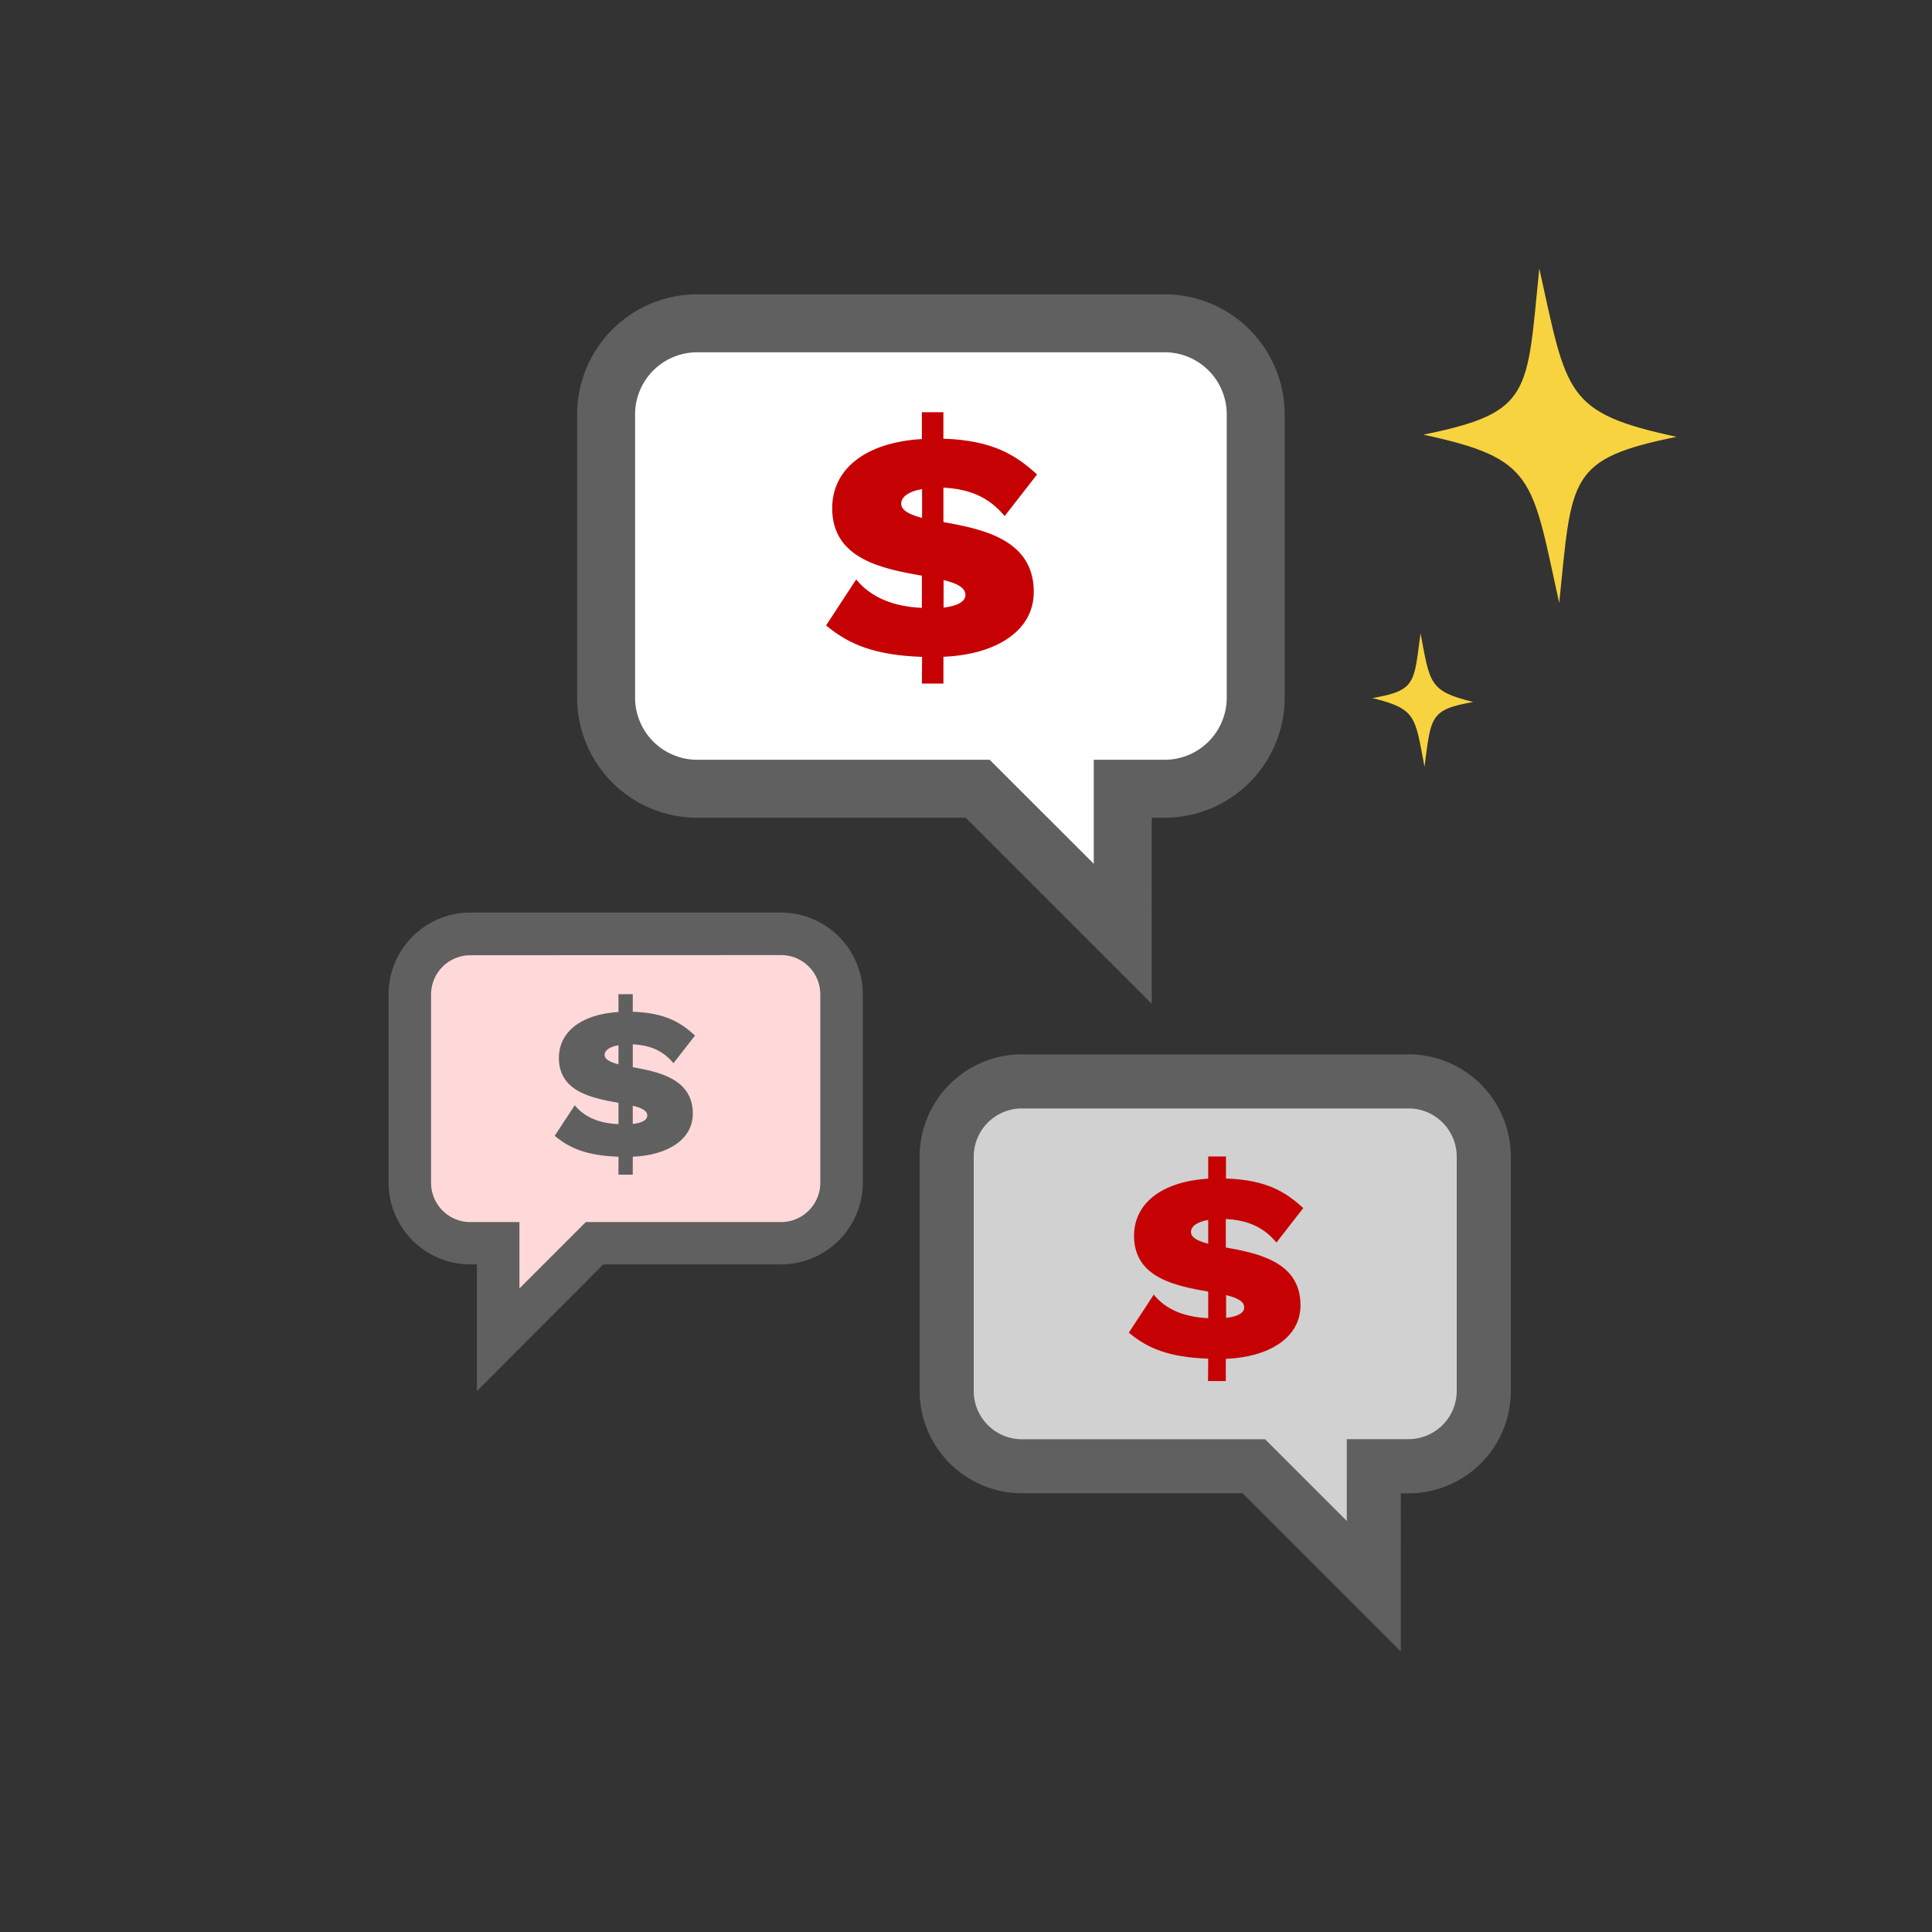 <svg id="Layer_1" data-name="Layer 1" xmlns="http://www.w3.org/2000/svg" viewBox="0 0 500 500"><rect x="0" y="0" width="500" height="500" fill="#333333" stroke="none"/><defs><style>.cls-1{fill:#fff;}.cls-2{fill:#606060;}.cls-3{fill:#c60104;}.cls-4{fill:#ffd9d9;}.cls-5{fill:#d1d1d1;}.cls-6{fill:#f7d43f;}</style></defs><title>whydronework03-numerousquotes</title><path class="cls-1" d="M180.42,83.67h121A23.62,23.62,0,0,1,325,107.23v73.34a23.62,23.62,0,0,1-23.55,23.56H290.57v37.54L253,204.13h-72.6a23.63,23.63,0,0,1-23.56-23.56V107.23A23.63,23.63,0,0,1,180.42,83.67Z"/><path class="cls-2" d="M298.07,259.78l-48.15-48.15h-69.5a31.09,31.09,0,0,1-31.06-31.06V107.23a31.09,31.09,0,0,1,31.06-31.06h121a31.09,31.09,0,0,1,31.05,31.06v73.34a31.09,31.09,0,0,1-31.05,31.06h-3.36ZM180.42,91.17a16.08,16.08,0,0,0-16.06,16.06v73.34a16.09,16.09,0,0,0,16.06,16.06h75.71l26.94,26.93V196.63h18.36a16.08,16.08,0,0,0,16.05-16.06V107.23a16.07,16.07,0,0,0-16.05-16.06Z"/><path class="cls-3" d="M238.63,170c-12.33-.43-19-3.26-24.84-8.14l7.79-11.9c3.86,4.7,9.6,7,17,7.36V149c-10-1.8-23.21-4.2-23.21-17.48,0-9.85,8.22-17,23.21-17.9v-6.94h5.57v6.85c12.84.43,18.76,4.28,24.24,9.26L260,133.57c-4.11-5-9.16-7-15.84-7.37v8.91c10,1.8,23.38,4.45,23.38,18.07,0,10.37-10.19,16.27-23.38,16.79v6.94h-5.57Zm0-43.43c-3.43.6-5.4,2-5.4,3.77s2.15,2.83,5.4,3.69ZM249.85,154c0-2-2.31-3.08-5.65-3.86v7.12C248.05,156.78,249.85,155.58,249.85,154Z"/><path class="cls-4" d="M202.13,241.67H121.71a15.7,15.7,0,0,0-15.65,15.66v48.74a15.69,15.69,0,0,0,15.65,15.65h7.22v24.95l24.95-24.95h48.25a15.7,15.7,0,0,0,15.66-15.65V257.33A15.71,15.71,0,0,0,202.13,241.67Z"/><path class="cls-2" d="M123.43,360V327.22h-1.72a21.18,21.18,0,0,1-21.15-21.15V257.33a21.18,21.18,0,0,1,21.15-21.16h80.42a21.18,21.18,0,0,1,21.16,21.16v48.74a21.18,21.18,0,0,1-21.16,21.15h-46Zm-1.72-112.78a10.17,10.17,0,0,0-10.15,10.16v48.74a10.16,10.16,0,0,0,10.15,10.15h12.72v17.17l17.17-17.17h50.53a10.17,10.17,0,0,0,10.16-10.15V257.33a10.17,10.17,0,0,0-10.16-10.16Z"/><path class="cls-2" d="M160.06,299.36c-8.19-.29-12.63-2.17-16.5-5.41l5.18-7.91c2.56,3.13,6.37,4.66,11.32,4.89v-5.52c-6.65-1.19-15.42-2.79-15.42-11.61,0-6.55,5.46-11.27,15.42-11.9v-4.61h3.7v4.55c8.54.29,12.47,2.85,16.11,6.15l-5.58,7.17c-2.73-3.3-6.09-4.66-10.53-4.89v5.92c6.66,1.19,15.54,3,15.54,12,0,6.89-6.77,10.82-15.54,11.16V304h-3.7Zm0-28.86c-2.27.4-3.58,1.31-3.58,2.5s1.42,1.88,3.58,2.45Zm7.46,18.21c0-1.31-1.54-2-3.76-2.56v4.73C166.32,290.59,167.52,289.79,167.52,288.71Z"/><path class="cls-5" d="M264.45,279.86H364.5A19.53,19.53,0,0,1,384,299.33V360a19.53,19.53,0,0,1-19.47,19.48h-9v31l-31-31h-60A19.54,19.54,0,0,1,245,360V299.33A19.53,19.53,0,0,1,264.45,279.86Z"/><path class="cls-2" d="M362.52,427.39l-40.94-40.94H264.45A26.51,26.51,0,0,1,238,360V299.33a26.5,26.5,0,0,1,26.48-26.47H364.5A26.49,26.49,0,0,1,391,299.33V360a26.5,26.5,0,0,1-26.47,26.48h-2ZM264.45,286.86A12.49,12.49,0,0,0,252,299.33V360a12.5,12.5,0,0,0,12.48,12.48h62.93l21.14,21.14V372.45h16A12.49,12.49,0,0,0,377,360V299.33a12.48,12.48,0,0,0-12.47-12.47Z"/><path class="cls-3" d="M312.68,351.62c-10.2-.35-15.72-2.69-20.54-6.73l6.45-9.84c3.18,3.89,7.93,5.81,14.09,6.09v-6.87c-8.28-1.48-19.19-3.47-19.19-14.45,0-8.14,6.8-14,19.19-14.79v-5.74h4.6V305c10.62.36,15.51,3.54,20,7.65l-6.94,8.92c-3.4-4.1-7.57-5.8-13.1-6.09v7.37c8.29,1.49,19.33,3.68,19.33,14.94,0,8.57-8.42,13.46-19.33,13.88v5.74h-4.6Zm0-35.9c-2.83.49-4.46,1.63-4.46,3.11s1.77,2.34,4.46,3.05ZM322,338.38c0-1.63-1.92-2.55-4.68-3.19v5.88C320.47,340.71,322,339.72,322,338.38Z"/><path class="cls-6" d="M355.17,180.66c11.3-1.94,10.75-3.89,12.46-16.75,2.48,13,2.18,14.94,13.63,17.76-11.31,2-10.89,3.89-12.6,16.75C366.18,185.4,366.61,183.48,355.17,180.66Z"/><path class="cls-6" d="M368.37,112.49c28.23-5.73,26.71-10.57,30-43,7.19,32.5,6.59,37.35,35.53,43.56-28.23,5.73-27.05,10.57-30.38,43C396.37,123.55,397.31,118.71,368.37,112.49Z"/></svg>